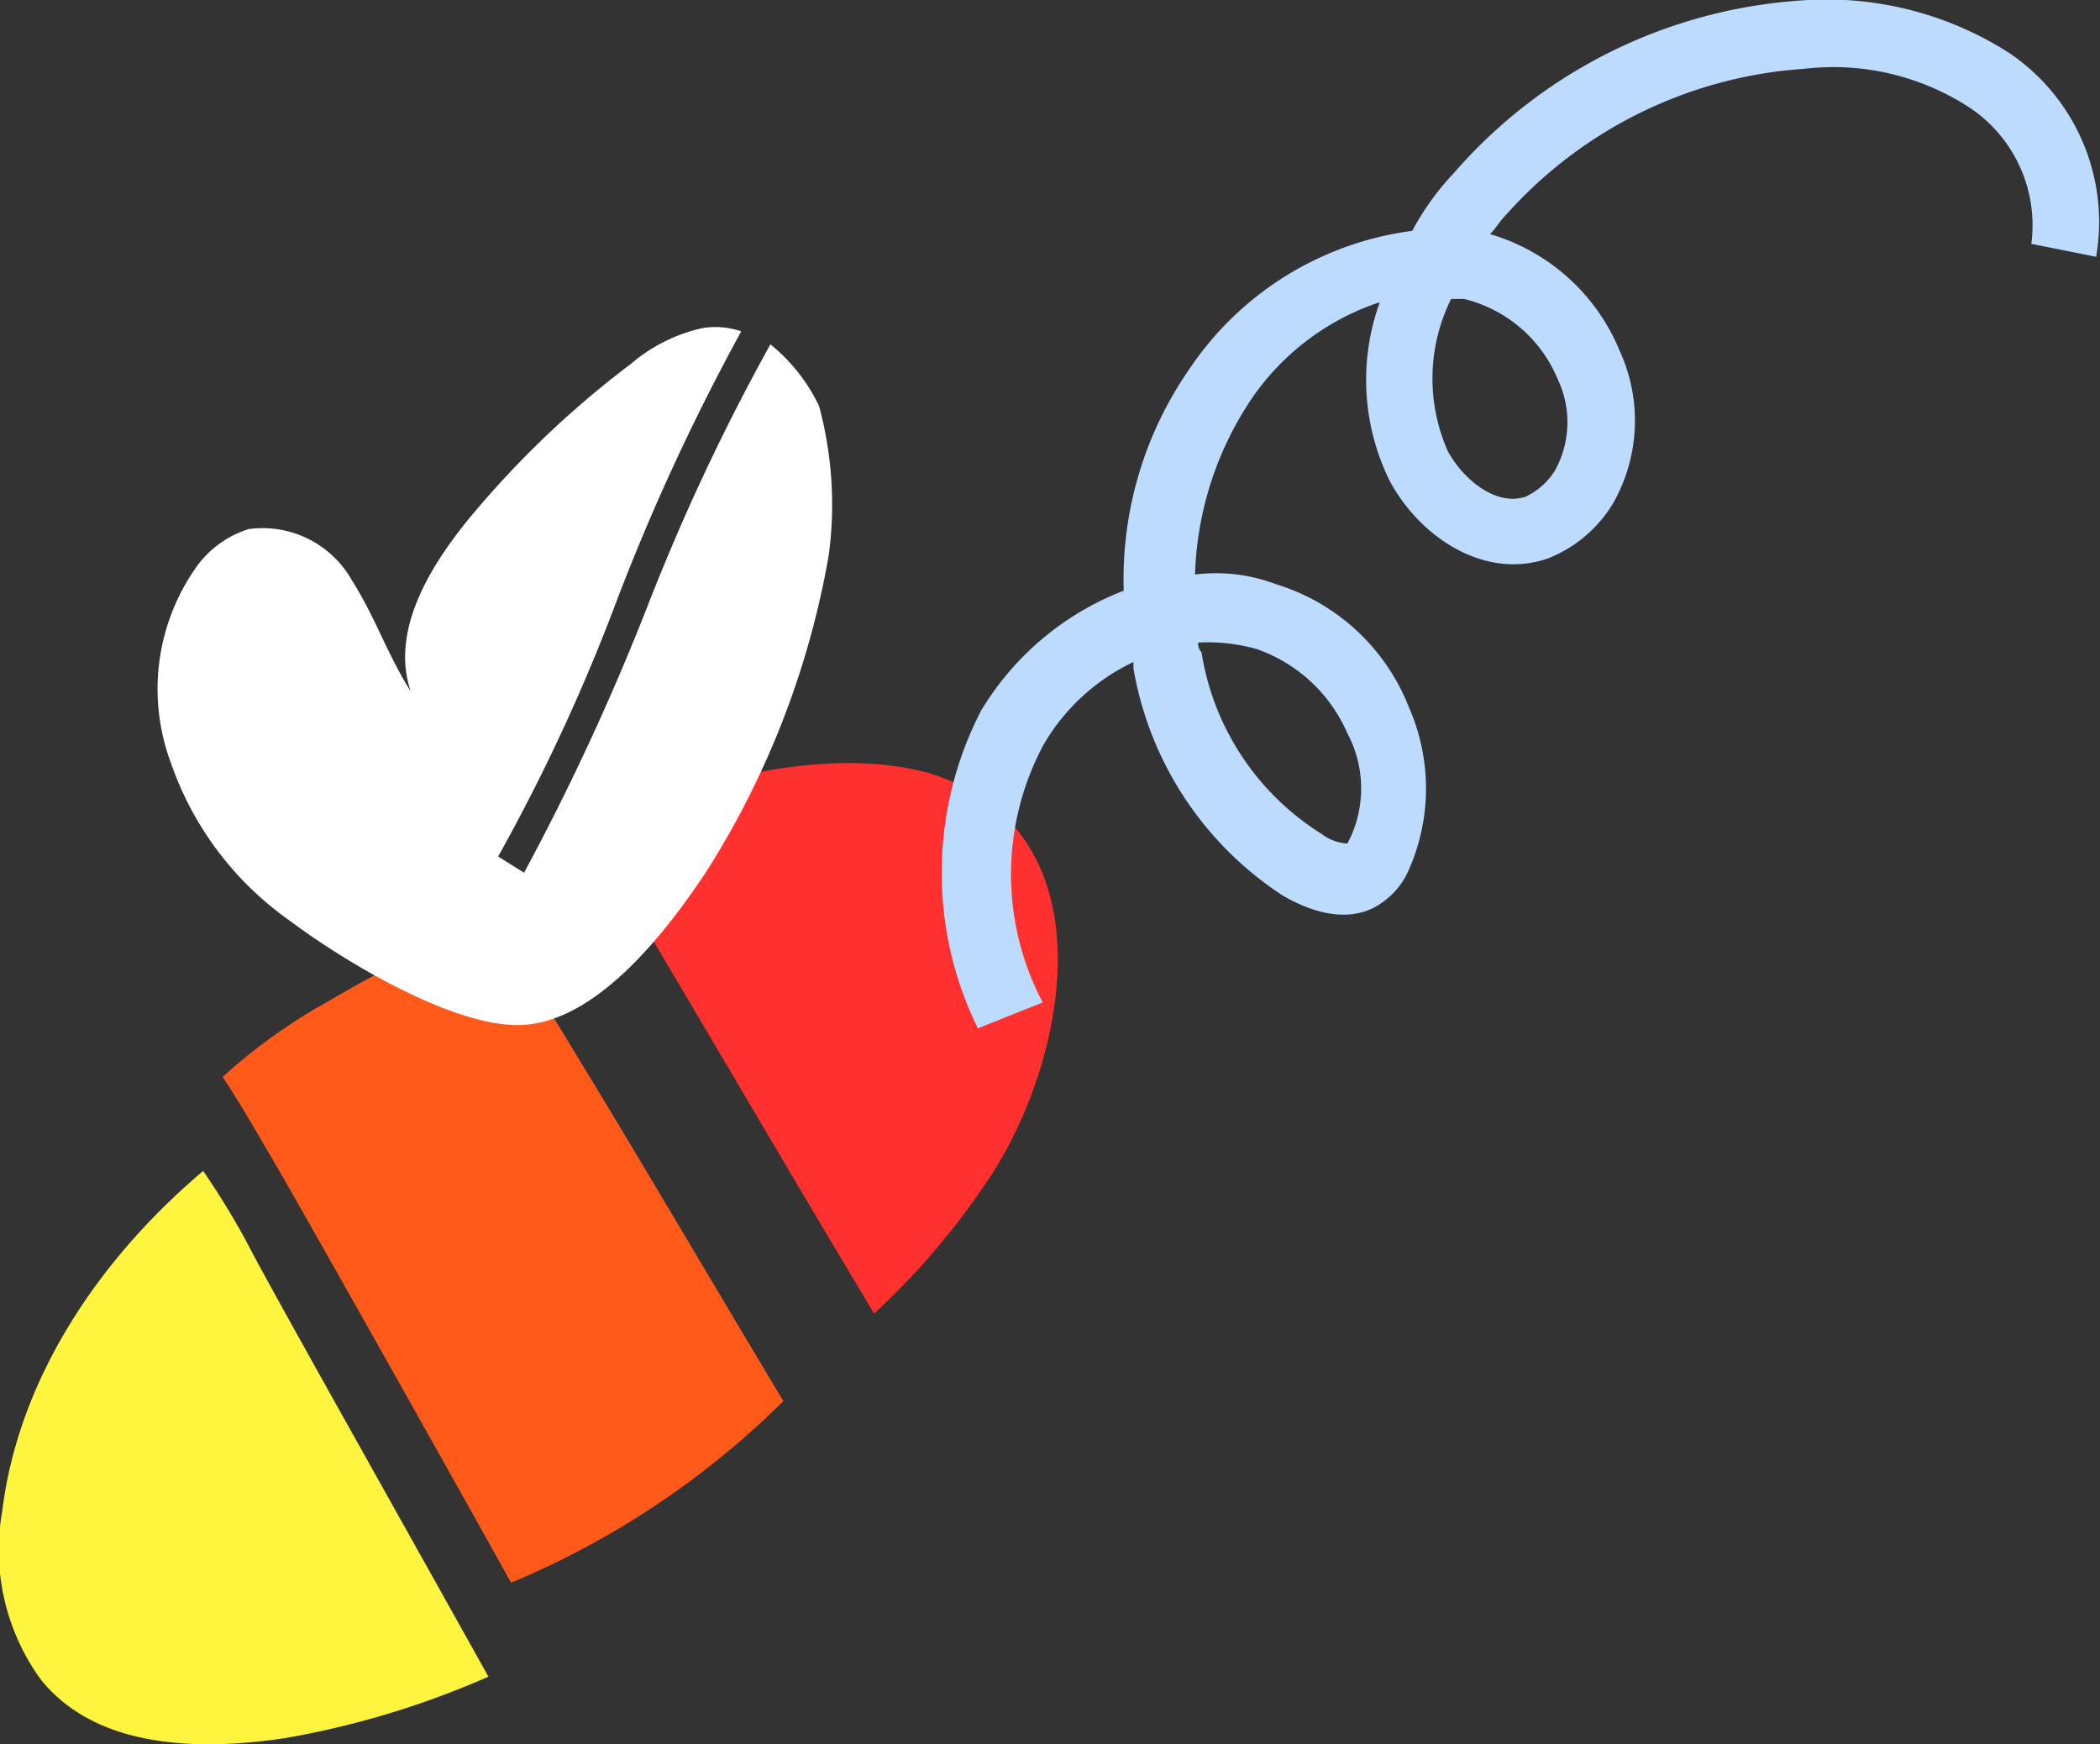 <svg xmlns="http://www.w3.org/2000/svg" width="64.787" height="53.807" viewBox="0 0 64.787 53.807"><rect x="0" y="0" width="64.787" height="53.807" fill="#333333" stroke="none"/><g id="Bee" transform="translate(744.968 -361.178)"><path id="Path_107" fill="#fff53e" d="M-729.9,412.9a27,27,0,0,1-6.3,1.9c-2.7.4-5.8.3-7.5-1.8a6.8,6.8,0,0,1-1.2-5.2c.5-4.1,3-7.8,6.2-10.5a23.82,23.82,0,0,1,1.4,2.3C-736.8,400.6-732.8,407.7-729.9,412.9Z" data-name="Path 107"/><path id="Path_108" fill="#ff302d" d="M-714.5,397.6a22.983,22.983,0,0,1-3.5,4.1c-3-5-5.9-10-8.9-15,3.5-1.5,7.4-2.5,10.5-1.7C-710.6,386.7-712,393.9-714.5,397.6Z" data-name="Path 108"/><path id="Path_109" fill="#ff5a19" d="M-720.8,404.4a26.307,26.307,0,0,1-8.4,5.6c-2.9-5.2-6.9-12.3-7.5-13.3-.3-.5-.8-1.4-1.4-2.3a17.192,17.192,0,0,1,3.2-2.3,47.991,47.991,0,0,1,5.1-2.6C-726.7,394.4-723.8,399.4-720.8,404.4Z" data-name="Path 109"/><path id="Path_110" fill="#fff" d="M-719.7,373.7a5.5,5.5,0,0,0-1.5-1.9,66.019,66.019,0,0,0-3.8,8.1,75.069,75.069,0,0,1-3.8,8.2l-.8-.5a58.021,58.021,0,0,0,3.7-8,67.3,67.3,0,0,1,3.8-8.2,2.462,2.462,0,0,0-1.2-.1,5.083,5.083,0,0,0-2.2,1.1,29.586,29.586,0,0,0-5.1,4.9c-1.2,1.5-2.3,3.4-1.7,5.2-.7-1.1-1.1-2.3-1.8-3.4a3.164,3.164,0,0,0-3.2-1.6,3.147,3.147,0,0,0-1.7,1.3,6.518,6.518,0,0,0-.7,5.9,9.911,9.911,0,0,0,3.7,4.9c1.6,1.2,4.9,3.2,7,3.2,2.4,0,4.6-2.9,5.8-4.7a26.7,26.7,0,0,0,3.8-9.8A11.685,11.685,0,0,0-719.7,373.7Z" data-name="Path 110"/><g id="Group_121" data-name="Group 121"><path id="Path_111" fill="#bcdbff" d="M-714.8,392.9a10.882,10.882,0,0,1,.1-9.8,8.845,8.845,0,0,1,4.4-3.7,11.352,11.352,0,0,1,2-6.8,9.8,9.8,0,0,1,6.9-4.3,8.32,8.32,0,0,1,1.3-1.8,15.542,15.542,0,0,1,10.6-5.3,10.445,10.445,0,0,1,6.5,1.6,6.292,6.292,0,0,1,2.7,6.3l-2-.4a4.36,4.36,0,0,0-1.9-4.2,7.7,7.7,0,0,0-5.1-1.2,13.534,13.534,0,0,0-9.2,4.5c-.2.2-.3.4-.5.6a6.208,6.208,0,0,1,4,3.6,5.158,5.158,0,0,1-.2,4.7,4.1,4.1,0,0,1-2,1.7c-2,.7-4-.7-4.9-2.4a7.032,7.032,0,0,1-.3-5.5,7.727,7.727,0,0,0-4.1,3.2,10.271,10.271,0,0,0-1.6,5.2,5.242,5.242,0,0,1,2.5.3,6.419,6.419,0,0,1,4.1,3.8,6.21,6.21,0,0,1,0,5,2.35,2.35,0,0,1-.8,1c-.8.6-1.9.5-3.1-.2a10.477,10.477,0,0,1-4.6-7v-.2a6.338,6.338,0,0,0-2.8,2.6,8.473,8.473,0,0,0,0,7.9ZM-708,381a.367.367,0,0,0,.1.3,8.091,8.091,0,0,0,3.7,5.6,1.463,1.463,0,0,0,.8.3h0l.1-.2a3.617,3.617,0,0,0-.1-3.2,4.753,4.753,0,0,0-2.8-2.6A5.538,5.538,0,0,0-708,381Zm7.8-10.6a5.534,5.534,0,0,0-.1,4.7c.5.9,1.5,1.7,2.4,1.4a2.166,2.166,0,0,0,.9-.8,3.08,3.08,0,0,0,.1-2.8,4.21,4.21,0,0,0-2.9-2.5Z" data-name="Path 111"/></g></g></svg>